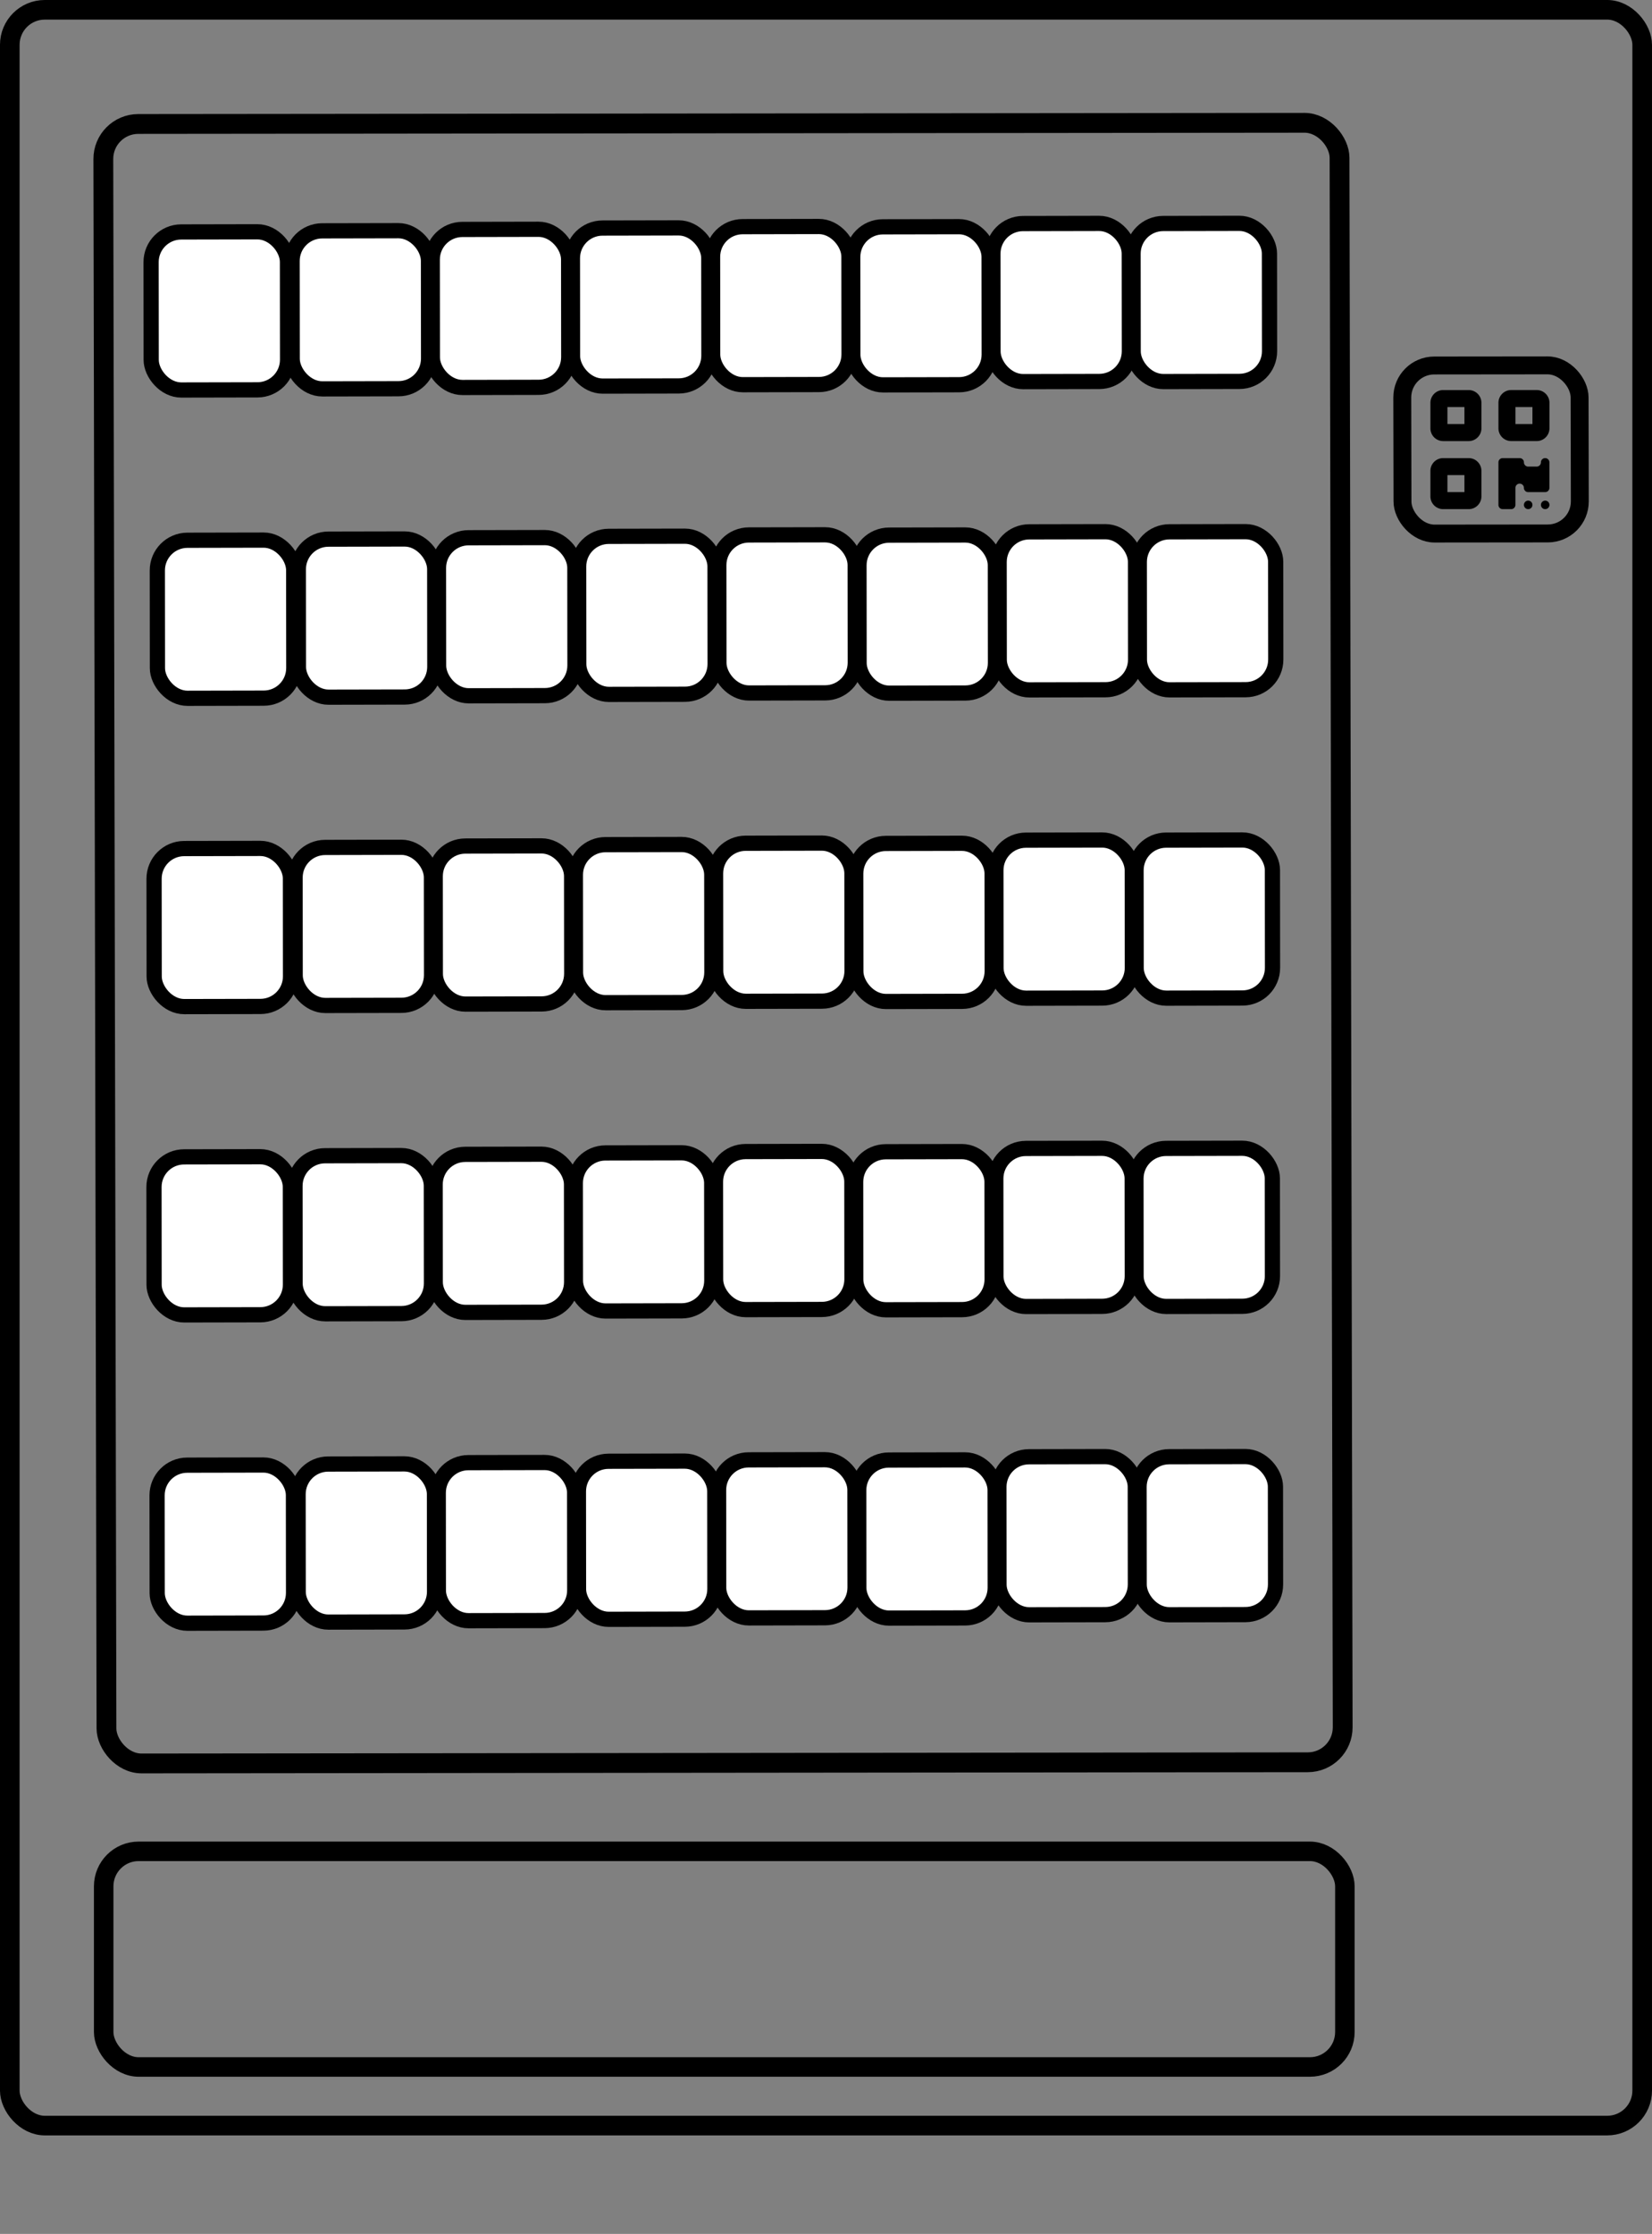 <?xml version="1.0" encoding="UTF-8" standalone="no"?>
<svg
   xmlns:dc="http://purl.org/dc/elements/1.1/"
   xmlns:cc="http://creativecommons.org/ns#"
   xmlns:rdf="http://www.w3.org/1999/02/22-rdf-syntax-ns#"
   xmlns:svg="http://www.w3.org/2000/svg"
   xmlns="http://www.w3.org/2000/svg"
   xmlns:sodipodi="http://sodipodi.sourceforge.net/DTD/sodipodi-0.dtd"
   xmlns:inkscape="http://www.inkscape.org/namespaces/inkscape"
   preserveAspectRatio="xMidYMiFd meet"
   width="100%"
   height="100%"
   viewBox="0 0 97.322 131.534"
   version="1.1"
   id="svg5"
   xml:space="preserve"
   inkscape:version="1.0.1 (3bc2e813f5, 2020-09-07)"
   sodipodi:docname="AutomatZeichnung.svg"
   inkscape:export-filename="Zeichnung2.svg"
   inkscape:export-xdpi="96"
   inkscape:export-ydpi="96"><rect x="0" y="0" width="97.322" height="131.534" fill="#808080" stroke="none"/><sodipodi:namedview
     id="namedview7"
     pagecolor="#ffffff"
     bordercolor="#666666"
     borderopacity="1.0"
     inkscape:showpageshadow="2"
     inkscape:pageopacity="0.0"
     inkscape:pagecheckerboard="0"
     inkscape:deskcolor="#d1d1d1"
     inkscape:document-units="mm"
     showgrid="false"
     inkscape:zoom="5.6568544"
     inkscape:cx="21.349981"
     inkscape:cy="75.415896"
     inkscape:window-width="1920"
     inkscape:window-height="1017"
     inkscape:window-x="-8"
     inkscape:window-y="-8"
     inkscape:window-maximized="1"
     inkscape:current-layer="layer1"
     inkscape:document-rotation="0" /><defs
     id="defs2"><inkscape:path-effect
       effect="fillet_chamfer"
       id="path-effect8561"
       is_visible="true"
       lpeversion="1"
       nodesatellites_param="F,0,0,1,0,0,0,1 @ F,0,0,1,0,0,0,1 @ F,0,0,1,0,1.579,0,1 @ F,0,0,1,0,1.46,0,1"
       unit="px"
       method="auto"
       mode="F"
       radius="0"
       chamfer_steps="1"
       flexible="false"
       use_knot_distance="true"
       apply_no_radius="true"
       apply_with_radius="true"
       only_selected="false"
       hide_knots="false"
       satellites_param="F,0,0,1,0,0,0,1 @ F,0,0,1,0,0,0,1 @ F,0,0,1,0,0,0,1 @ F,0,0,1,0,0,0,1" /><inkscape:path-effect
       effect="fillet_chamfer"
       id="path-effect8561-8"
       is_visible="true"
       lpeversion="1"
       nodesatellites_param="F,0,0,1,0,0,0,1 @ F,0,0,1,0,0,0,1 @ F,0,0,1,0,1.579,0,1 @ F,0,0,1,0,1.46,0,1"
       unit="px"
       method="auto"
       mode="F"
       radius="0"
       chamfer_steps="1"
       flexible="false"
       use_knot_distance="true"
       apply_no_radius="true"
       apply_with_radius="true"
       only_selected="false"
       hide_knots="false"
       satellites_param="F,0,0,1,0,0,0,1 @ F,0,0,1,0,0,0,1 @ F,0,0,1,0,0,0,1 @ F,0,0,1,0,0,0,1" /></defs><g
     inkscape:groupmode="layer"
     id="layer2"
     inkscape:label="Hintergrund"
     sodipodi:insensitive="true"
     transform="translate(-17.065,-76.941)"><rect
       style="opacity:1;fill:none;fill-opacity:1;fill-rule:evenodd;stroke:#000000;stroke-width:1.155;stroke-linecap:round;stroke-linejoin:round;stroke-miterlimit:5.3;stroke-dasharray:none;stroke-dashoffset:0;stroke-opacity:1;paint-order:stroke markers fill"
       id="rect111"
       width="96.167"
       height="124.58"
       x="17.642"
       y="77.518"
       ry="2.062" /><rect
       style="fill:none;fill-opacity:1;fill-rule:evenodd;stroke:#000000;stroke-width:1.167;stroke-linecap:round;stroke-linejoin:round;stroke-miterlimit:5.3;stroke-dasharray:none;stroke-dashoffset:0;stroke-opacity:1;paint-order:stroke markers fill"
       id="rect111-5"
       width="72.827"
       height="96.534"
       x="22.98"
       y="84.266"
       ry="2.061"
       transform="matrix(1,-0.001,0.002,1,0,0)" /></g><g
     inkscape:groupmode="layer"
     id="layer3"
     inkscape:label="Hintergrund 1"
     style="display:inline"
     transform="translate(-17.065,-76.941)"
     sodipodi:insensitive="true"><rect
       style="fill:none;fill-opacity:1;fill-rule:evenodd;stroke:#000000;stroke-width:1.055;stroke-linecap:round;stroke-linejoin:round;stroke-miterlimit:5.3;stroke-dasharray:none;stroke-dashoffset:0;stroke-opacity:1;paint-order:stroke markers fill"
       id="rect4749-5-5-5-1-8-1"
       width="10.447"
       height="9.896"
       x="99.474"
       y="98.563"
       ry="1.887"
       transform="matrix(1,-0.001,0.002,1,0,0)" /><path
       d="m 101.333,100.659 c 0,-0.415 0.337,-0.751 0.751,-0.751 h 1.503 c 0.415,0 0.751,0.337 0.751,0.751 v 1.503 c 0,0.415 -0.337,0.751 -0.751,0.751 h -1.503 c -0.415,0 -0.751,-0.337 -0.751,-0.751 z m 1.002,0.25 v 1.002 h 1.002 v -1.002 z m -1.002,3.757 c 0,-0.415 0.337,-0.751 0.751,-0.751 h 1.503 c 0.415,0 0.751,0.337 0.751,0.751 v 1.503 c 0,0.415 -0.337,0.751 -0.751,0.751 h -1.503 c -0.415,0 -0.751,-0.337 -0.751,-0.751 z m 1.002,0.25 v 1.002 h 1.002 v -1.002 z m 3.757,-5.009 h 1.503 c 0.415,0 0.751,0.337 0.751,0.751 v 1.503 c 0,0.415 -0.337,0.751 -0.751,0.751 h -1.503 c -0.415,0 -0.751,-0.337 -0.751,-0.751 v -1.503 c 0,-0.415 0.337,-0.751 0.751,-0.751 z m 1.252,1.002 h -1.002 v 1.002 h 1.002 z m -2.004,3.256 c 0,-0.138 0.113,-0.25 0.25,-0.25 h 1.002 c 0.138,0 0.25,0.113 0.25,0.25 0,0.138 0.113,0.25 0.25,0.25 h 0.501 c 0.138,0 0.25,-0.113 0.25,-0.25 0,-0.138 0.113,-0.25 0.25,-0.25 0.138,0 0.25,0.113 0.25,0.25 v 1.503 c 0,0.138 -0.113,0.25 -0.25,0.25 h -1.002 c -0.138,0 -0.25,-0.113 -0.25,-0.25 0,-0.138 -0.113,-0.25 -0.25,-0.25 -0.138,0 -0.25,0.113 -0.25,0.25 v 1.002 c 0,0.138 -0.113,0.25 -0.25,0.25 h -0.501 c -0.138,0 -0.25,-0.113 -0.25,-0.25 z m 1.753,2.755 a 0.25,0.25 0 1 1 0,-0.501 0.25,0.25 0 1 1 0,0.501 z m 1.002,0 a 0.25,0.25 0 1 1 0,-0.501 0.25,0.25 0 1 1 0,0.501 z"
       id="path7689"
       style="stroke-width:0.016" /></g><path
     style="fill:none;fill-opacity:1;fill-rule:evenodd;stroke:#000000;stroke-width:0.767;stroke-linecap:round;stroke-linejoin:round;stroke-miterlimit:5.3;stroke-dasharray:none;stroke-dashoffset:0;stroke-opacity:1;paint-order:stroke markers fill"
     id="rect111-5-1"
     width="5.497"
     height="5.982"
     x="7.516"
     y="125.181"
     ry="0"
     transform="matrix(1,-0.001,0.002,1,0,0)"
     inkscape:path-effect="#path-effect8561"
     d="m 7.516,125.181 h 5.497 v 5.982 H 7.516 Z"
     sodipodi:type="rect" /><path
     style="fill:none;fill-opacity:1;fill-rule:evenodd;stroke:#000000;stroke-width:0.767;stroke-linecap:round;stroke-linejoin:round;stroke-miterlimit:5.3;stroke-dasharray:none;stroke-dashoffset:0;stroke-opacity:1;paint-order:stroke markers fill"
     id="rect111-5-1-1"
     width="5.497"
     height="5.982"
     x="82.792"
     y="125.255"
     ry="0"
     transform="matrix(1,-0.001,0.002,1,0,0)"
     inkscape:path-effect="#path-effect8561-8"
     d="m 82.792,125.255 h 5.497 v 5.982 h -5.497 z"
     sodipodi:type="rect" /><rect
     style="fill:none;fill-opacity:1;fill-rule:evenodd;stroke:#000000;stroke-width:1.149;stroke-linecap:round;stroke-linejoin:round;stroke-miterlimit:5.3;stroke-dasharray:none;stroke-dashoffset:0;stroke-opacity:1;paint-order:stroke markers fill"
     id="rect111-2"
     width="73.121"
     height="12.697"
     x="6.108"
     y="109.009"
     ry="2.059" /><g
     inkscape:label="Ebene 1"
     inkscape:groupmode="layer"
     id="layer1"
     transform="translate(-17.065,-76.941)"
     style="display:inline"><rect
       style="fill:#ffffff;fill-opacity:1;fill-rule:evenodd;stroke:#000000;stroke-width:0.896;stroke-linecap:round;stroke-linejoin:round;stroke-miterlimit:5.3;stroke-dasharray:none;stroke-dashoffset:0;stroke-opacity:1;paint-order:stroke markers fill"
       id="rect111-5-3"
       width="8.034"
       height="9.306"
       x="25.874"
       y="90.654"
       ry="1.774"
       transform="matrix(1,-0.002,0.001,1,0,0)"
       inkscape:label="Box" /><rect
       style="fill:#ffffff;fill-opacity:1;fill-rule:evenodd;stroke:#000000;stroke-width:0.896;stroke-linecap:round;stroke-linejoin:round;stroke-miterlimit:5.3;stroke-dasharray:none;stroke-dashoffset:0;stroke-opacity:1;paint-order:stroke markers fill"
       id="rect111-5-3-7"
       width="8.034"
       height="9.306"
       x="34.181"
       y="90.605"
       ry="1.774"
       transform="matrix(1,-0.002,0.001,1,0,0)"
       inkscape:label="Box" /><rect
       style="fill:#ffffff;fill-opacity:1;fill-rule:evenodd;stroke:#000000;stroke-width:0.896;stroke-linecap:round;stroke-linejoin:round;stroke-miterlimit:5.3;stroke-dasharray:none;stroke-dashoffset:0;stroke-opacity:1;paint-order:stroke markers fill"
       id="rect4749"
       width="8.034"
       height="9.306"
       x="42.438"
       y="90.539"
       ry="1.774"
       transform="matrix(1,-0.002,0.001,1,0,0)"
       inkscape:label="Box" /><rect
       style="fill:#ffffff;fill-opacity:1;fill-rule:evenodd;stroke:#000000;stroke-width:0.896;stroke-linecap:round;stroke-linejoin:round;stroke-miterlimit:5.3;stroke-dasharray:none;stroke-dashoffset:0;stroke-opacity:1;paint-order:stroke markers fill"
       id="rect4749-5"
       width="8.034"
       height="9.306"
       x="50.695"
       y="90.474"
       ry="1.774"
       transform="matrix(1,-0.002,0.001,1,0,0)"
       inkscape:label="Box" /><rect
       style="fill:#ffffff;fill-opacity:1;fill-rule:evenodd;stroke:#000000;stroke-width:0.896;stroke-linecap:round;stroke-linejoin:round;stroke-miterlimit:5.3;stroke-dasharray:none;stroke-dashoffset:0;stroke-opacity:1;paint-order:stroke markers fill"
       id="rect4749-5-5"
       width="8.034"
       height="9.306"
       x="58.952"
       y="90.408"
       ry="1.774"
       transform="matrix(1,-0.002,0.001,1,0,0)"
       inkscape:label="Box" /><rect
       style="fill:#ffffff;fill-opacity:1;fill-rule:evenodd;stroke:#000000;stroke-width:0.896;stroke-linecap:round;stroke-linejoin:round;stroke-miterlimit:5.3;stroke-dasharray:none;stroke-dashoffset:0;stroke-opacity:1;paint-order:stroke markers fill"
       id="rect4749-5-5-5"
       width="8.034"
       height="9.306"
       x="67.209"
       y="90.435"
       ry="1.774"
       transform="matrix(1,-0.002,0.001,1,0,0)"
       inkscape:label="Box" /><rect
       style="fill:#ffffff;fill-opacity:1;fill-rule:evenodd;stroke:#000000;stroke-width:0.896;stroke-linecap:round;stroke-linejoin:round;stroke-miterlimit:5.3;stroke-dasharray:none;stroke-dashoffset:0;stroke-opacity:1;paint-order:stroke markers fill"
       id="rect4749-5-5-5-1"
       width="8.034"
       height="9.306"
       x="75.467"
       y="90.259"
       ry="1.774"
       transform="matrix(1,-0.002,0.001,1,0,0)"
       inkscape:label="Box" /><rect
       style="fill:#ffffff;fill-opacity:1;fill-rule:evenodd;stroke:#000000;stroke-width:0.896;stroke-linecap:round;stroke-linejoin:round;stroke-miterlimit:5.3;stroke-dasharray:none;stroke-dashoffset:0;stroke-opacity:1;paint-order:stroke markers fill"
       id="rect4749-5-5-5-1-8"
       width="8.034"
       height="9.306"
       x="83.724"
       y="90.272"
       ry="1.774"
       transform="matrix(1,-0.002,0.001,1,0,0)"
       inkscape:label="Box" /><rect
       style="fill:#ffffff;fill-opacity:1;fill-rule:evenodd;stroke:#000000;stroke-width:0.896;stroke-linecap:round;stroke-linejoin:round;stroke-miterlimit:5.3;stroke-dasharray:none;stroke-dashoffset:0;stroke-opacity:1;paint-order:stroke markers fill"
       id="rect111-5-3-5"
       width="8.034"
       height="9.306"
       x="26.223"
       y="108.808"
       ry="1.774"
       transform="matrix(1,-0.002,0.001,1,0,0)"
       inkscape:label="Box" /><rect
       style="fill:#ffffff;fill-opacity:1;fill-rule:evenodd;stroke:#000000;stroke-width:0.896;stroke-linecap:round;stroke-linejoin:round;stroke-miterlimit:5.3;stroke-dasharray:none;stroke-dashoffset:0;stroke-opacity:1;paint-order:stroke markers fill"
       id="rect111-5-3-7-6"
       width="8.034"
       height="9.306"
       x="34.53"
       y="108.758"
       ry="1.774"
       transform="matrix(1,-0.002,0.001,1,0,0)"
       inkscape:label="Box" /><rect
       style="fill:#ffffff;fill-opacity:1;fill-rule:evenodd;stroke:#000000;stroke-width:0.896;stroke-linecap:round;stroke-linejoin:round;stroke-miterlimit:5.3;stroke-dasharray:none;stroke-dashoffset:0;stroke-opacity:1;paint-order:stroke markers fill"
       id="rect4749-4"
       width="8.034"
       height="9.306"
       x="42.787"
       y="108.693"
       ry="1.774"
       transform="matrix(1,-0.002,0.001,1,0,0)"
       inkscape:label="Box" /><rect
       style="fill:#ffffff;fill-opacity:1;fill-rule:evenodd;stroke:#000000;stroke-width:0.896;stroke-linecap:round;stroke-linejoin:round;stroke-miterlimit:5.3;stroke-dasharray:none;stroke-dashoffset:0;stroke-opacity:1;paint-order:stroke markers fill"
       id="rect4749-5-1"
       width="8.034"
       height="9.306"
       x="51.044"
       y="108.627"
       ry="1.774"
       transform="matrix(1,-0.002,0.001,1,0,0)"
       inkscape:label="Box" /><rect
       style="fill:#ffffff;fill-opacity:1;fill-rule:evenodd;stroke:#000000;stroke-width:0.896;stroke-linecap:round;stroke-linejoin:round;stroke-miterlimit:5.3;stroke-dasharray:none;stroke-dashoffset:0;stroke-opacity:1;paint-order:stroke markers fill"
       id="rect4749-5-5-3"
       width="8.034"
       height="9.306"
       x="59.301"
       y="108.562"
       ry="1.774"
       transform="matrix(1,-0.002,0.001,1,0,0)"
       inkscape:label="Box" /><rect
       style="fill:#ffffff;fill-opacity:1;fill-rule:evenodd;stroke:#000000;stroke-width:0.896;stroke-linecap:round;stroke-linejoin:round;stroke-miterlimit:5.3;stroke-dasharray:none;stroke-dashoffset:0;stroke-opacity:1;paint-order:stroke markers fill"
       id="rect4749-5-5-5-5"
       width="8.034"
       height="9.306"
       x="67.559"
       y="108.589"
       ry="1.774"
       transform="matrix(1,-0.002,0.001,1,0,0)"
       inkscape:label="Box" /><rect
       style="fill:#ffffff;fill-opacity:1;fill-rule:evenodd;stroke:#000000;stroke-width:0.896;stroke-linecap:round;stroke-linejoin:round;stroke-miterlimit:5.3;stroke-dasharray:none;stroke-dashoffset:0;stroke-opacity:1;paint-order:stroke markers fill"
       id="rect4749-5-5-5-1-7"
       width="8.034"
       height="9.306"
       x="75.816"
       y="108.412"
       ry="1.774"
       transform="matrix(1,-0.002,0.001,1,0,0)"
       inkscape:label="Box" /><rect
       style="fill:#ffffff;fill-opacity:1;fill-rule:evenodd;stroke:#000000;stroke-width:0.896;stroke-linecap:round;stroke-linejoin:round;stroke-miterlimit:5.3;stroke-dasharray:none;stroke-dashoffset:0;stroke-opacity:1;paint-order:stroke markers fill"
       id="rect4749-5-5-5-1-8-2"
       width="8.034"
       height="9.306"
       x="84.073"
       y="108.426"
       ry="1.774"
       transform="matrix(1,-0.002,0.001,1,0,0)"
       inkscape:label="Box" /><rect
       style="fill:#ffffff;fill-opacity:1;fill-rule:evenodd;stroke:#000000;stroke-width:0.896;stroke-linecap:round;stroke-linejoin:round;stroke-miterlimit:5.3;stroke-dasharray:none;stroke-dashoffset:0;stroke-opacity:1;paint-order:stroke markers fill"
       id="rect7611"
       width="8.034"
       height="9.306"
       x="26.013"
       y="126.961"
       ry="1.774"
       transform="matrix(1,-0.002,0.001,1,0,0)"
       inkscape:label="Box" /><rect
       style="fill:#ffffff;fill-opacity:1;fill-rule:evenodd;stroke:#000000;stroke-width:0.896;stroke-linecap:round;stroke-linejoin:round;stroke-miterlimit:5.3;stroke-dasharray:none;stroke-dashoffset:0;stroke-opacity:1;paint-order:stroke markers fill"
       id="rect7613"
       width="8.034"
       height="9.306"
       x="34.32"
       y="126.911"
       ry="1.774"
       transform="matrix(1,-0.002,0.001,1,0,0)"
       inkscape:label="Box" /><rect
       style="fill:#ffffff;fill-opacity:1;fill-rule:evenodd;stroke:#000000;stroke-width:0.896;stroke-linecap:round;stroke-linejoin:round;stroke-miterlimit:5.3;stroke-dasharray:none;stroke-dashoffset:0;stroke-opacity:1;paint-order:stroke markers fill"
       id="rect7615"
       width="8.034"
       height="9.306"
       x="42.577"
       y="126.846"
       ry="1.774"
       transform="matrix(1,-0.002,0.001,1,0,0)"
       inkscape:label="Box" /><rect
       style="fill:#ffffff;fill-opacity:1;fill-rule:evenodd;stroke:#000000;stroke-width:0.896;stroke-linecap:round;stroke-linejoin:round;stroke-miterlimit:5.3;stroke-dasharray:none;stroke-dashoffset:0;stroke-opacity:1;paint-order:stroke markers fill"
       id="rect7617"
       width="8.034"
       height="9.306"
       x="50.834"
       y="126.78"
       ry="1.774"
       transform="matrix(1,-0.002,0.001,1,0,0)"
       inkscape:label="Box" /><rect
       style="fill:#ffffff;fill-opacity:1;fill-rule:evenodd;stroke:#000000;stroke-width:0.896;stroke-linecap:round;stroke-linejoin:round;stroke-miterlimit:5.3;stroke-dasharray:none;stroke-dashoffset:0;stroke-opacity:1;paint-order:stroke markers fill"
       id="rect7619"
       width="8.034"
       height="9.306"
       x="59.092"
       y="126.714"
       ry="1.774"
       transform="matrix(1,-0.002,0.001,1,0,0)"
       inkscape:label="Box" /><rect
       style="fill:#ffffff;fill-opacity:1;fill-rule:evenodd;stroke:#000000;stroke-width:0.896;stroke-linecap:round;stroke-linejoin:round;stroke-miterlimit:5.3;stroke-dasharray:none;stroke-dashoffset:0;stroke-opacity:1;paint-order:stroke markers fill"
       id="rect7621"
       width="8.034"
       height="9.306"
       x="67.349"
       y="126.742"
       ry="1.774"
       transform="matrix(1,-0.002,0.001,1,0,0)"
       inkscape:label="Box" /><rect
       style="fill:#ffffff;fill-opacity:1;fill-rule:evenodd;stroke:#000000;stroke-width:0.896;stroke-linecap:round;stroke-linejoin:round;stroke-miterlimit:5.3;stroke-dasharray:none;stroke-dashoffset:0;stroke-opacity:1;paint-order:stroke markers fill"
       id="rect7623"
       width="8.034"
       height="9.306"
       x="75.606"
       y="126.565"
       ry="1.774"
       transform="matrix(1,-0.002,0.001,1,0,0)"
       inkscape:label="Box" /><rect
       style="fill:#ffffff;fill-opacity:1;fill-rule:evenodd;stroke:#000000;stroke-width:0.896;stroke-linecap:round;stroke-linejoin:round;stroke-miterlimit:5.3;stroke-dasharray:none;stroke-dashoffset:0;stroke-opacity:1;paint-order:stroke markers fill"
       id="rect7625"
       width="8.034"
       height="9.306"
       x="83.863"
       y="126.579"
       ry="1.774"
       transform="matrix(1,-0.002,0.001,1,0,0)"
       inkscape:label="Box" /><rect
       style="fill:#ffffff;fill-opacity:1;fill-rule:evenodd;stroke:#000000;stroke-width:0.896;stroke-linecap:round;stroke-linejoin:round;stroke-miterlimit:5.3;stroke-dasharray:none;stroke-dashoffset:0;stroke-opacity:1;paint-order:stroke markers fill"
       id="rect7629"
       width="8.034"
       height="9.306"
       x="25.99"
       y="145.114"
       ry="1.774"
       transform="matrix(1,-0.002,0.001,1,0,0)"
       inkscape:label="Box" /><rect
       style="fill:#ffffff;fill-opacity:1;fill-rule:evenodd;stroke:#000000;stroke-width:0.896;stroke-linecap:round;stroke-linejoin:round;stroke-miterlimit:5.3;stroke-dasharray:none;stroke-dashoffset:0;stroke-opacity:1;paint-order:stroke markers fill"
       id="rect7631"
       width="8.034"
       height="9.306"
       x="34.297"
       y="145.064"
       ry="1.774"
       transform="matrix(1,-0.002,0.001,1,0,0)"
       inkscape:label="Box" /><rect
       style="fill:#ffffff;fill-opacity:1;fill-rule:evenodd;stroke:#000000;stroke-width:0.896;stroke-linecap:round;stroke-linejoin:round;stroke-miterlimit:5.3;stroke-dasharray:none;stroke-dashoffset:0;stroke-opacity:1;paint-order:stroke markers fill"
       id="rect7633"
       width="8.034"
       height="9.306"
       x="42.554"
       y="144.999"
       ry="1.774"
       transform="matrix(1,-0.002,0.001,1,0,0)"
       inkscape:label="Box" /><rect
       style="fill:#ffffff;fill-opacity:1;fill-rule:evenodd;stroke:#000000;stroke-width:0.896;stroke-linecap:round;stroke-linejoin:round;stroke-miterlimit:5.3;stroke-dasharray:none;stroke-dashoffset:0;stroke-opacity:1;paint-order:stroke markers fill"
       id="rect7635"
       width="8.034"
       height="9.306"
       x="50.812"
       y="144.933"
       ry="1.774"
       transform="matrix(1,-0.002,0.001,1,0,0)"
       inkscape:label="Box" /><rect
       style="fill:#ffffff;fill-opacity:1;fill-rule:evenodd;stroke:#000000;stroke-width:0.896;stroke-linecap:round;stroke-linejoin:round;stroke-miterlimit:5.3;stroke-dasharray:none;stroke-dashoffset:0;stroke-opacity:1;paint-order:stroke markers fill"
       id="rect7637"
       width="8.034"
       height="9.306"
       x="59.069"
       y="144.868"
       ry="1.774"
       transform="matrix(1,-0.002,0.001,1,0,0)"
       inkscape:label="Box" /><rect
       style="fill:#ffffff;fill-opacity:1;fill-rule:evenodd;stroke:#000000;stroke-width:0.896;stroke-linecap:round;stroke-linejoin:round;stroke-miterlimit:5.3;stroke-dasharray:none;stroke-dashoffset:0;stroke-opacity:1;paint-order:stroke markers fill"
       id="rect7639"
       width="8.034"
       height="9.306"
       x="67.326"
       y="144.895"
       ry="1.774"
       transform="matrix(1,-0.002,0.001,1,0,0)"
       inkscape:label="Box" /><rect
       style="fill:#ffffff;fill-opacity:1;fill-rule:evenodd;stroke:#000000;stroke-width:0.896;stroke-linecap:round;stroke-linejoin:round;stroke-miterlimit:5.3;stroke-dasharray:none;stroke-dashoffset:0;stroke-opacity:1;paint-order:stroke markers fill"
       id="rect7641"
       width="8.034"
       height="9.306"
       x="75.583"
       y="144.718"
       ry="1.774"
       transform="matrix(1,-0.002,0.001,1,0,0)"
       inkscape:label="Box" /><rect
       style="fill:#ffffff;fill-opacity:1;fill-rule:evenodd;stroke:#000000;stroke-width:0.896;stroke-linecap:round;stroke-linejoin:round;stroke-miterlimit:5.3;stroke-dasharray:none;stroke-dashoffset:0;stroke-opacity:1;paint-order:stroke markers fill"
       id="rect7643"
       width="8.034"
       height="9.306"
       x="83.84"
       y="144.732"
       ry="1.774"
       transform="matrix(1,-0.002,0.001,1,0,0)"
       inkscape:label="Box" /><rect
       style="fill:#ffffff;fill-opacity:1;fill-rule:evenodd;stroke:#000000;stroke-width:0.896;stroke-linecap:round;stroke-linejoin:round;stroke-miterlimit:5.3;stroke-dasharray:none;stroke-dashoffset:0;stroke-opacity:1;paint-order:stroke markers fill"
       id="rect7647"
       width="8.034"
       height="9.306"
       x="26.154"
       y="163.267"
       ry="1.774"
       transform="matrix(1,-0.002,0.001,1,0,0)"
       inkscape:label="Box" /><rect
       style="fill:#ffffff;fill-opacity:1;fill-rule:evenodd;stroke:#000000;stroke-width:0.896;stroke-linecap:round;stroke-linejoin:round;stroke-miterlimit:5.3;stroke-dasharray:none;stroke-dashoffset:0;stroke-opacity:1;paint-order:stroke markers fill"
       id="rect7649"
       width="8.034"
       height="9.306"
       x="34.461"
       y="163.218"
       ry="1.774"
       transform="matrix(1,-0.002,0.001,1,0,0)"
       inkscape:label="Box" /><rect
       style="fill:#ffffff;fill-opacity:1;fill-rule:evenodd;stroke:#000000;stroke-width:0.896;stroke-linecap:round;stroke-linejoin:round;stroke-miterlimit:5.3;stroke-dasharray:none;stroke-dashoffset:0;stroke-opacity:1;paint-order:stroke markers fill"
       id="rect7651"
       width="8.034"
       height="9.306"
       x="42.719"
       y="163.152"
       ry="1.774"
       transform="matrix(1,-0.002,0.001,1,0,0)"
       inkscape:label="Box" /><rect
       style="fill:#ffffff;fill-opacity:1;fill-rule:evenodd;stroke:#000000;stroke-width:0.896;stroke-linecap:round;stroke-linejoin:round;stroke-miterlimit:5.3;stroke-dasharray:none;stroke-dashoffset:0;stroke-opacity:1;paint-order:stroke markers fill"
       id="rect7653"
       width="8.034"
       height="9.306"
       x="50.976"
       y="163.087"
       ry="1.774"
       transform="matrix(1,-0.002,0.001,1,0,0)"
       inkscape:label="Box" /><rect
       style="fill:#ffffff;fill-opacity:1;fill-rule:evenodd;stroke:#000000;stroke-width:0.896;stroke-linecap:round;stroke-linejoin:round;stroke-miterlimit:5.3;stroke-dasharray:none;stroke-dashoffset:0;stroke-opacity:1;paint-order:stroke markers fill"
       id="rect7655"
       width="8.034"
       height="9.306"
       x="59.233"
       y="163.021"
       ry="1.774"
       transform="matrix(1,-0.002,0.001,1,0,0)"
       inkscape:label="Box" /><rect
       style="fill:#ffffff;fill-opacity:1;fill-rule:evenodd;stroke:#000000;stroke-width:0.896;stroke-linecap:round;stroke-linejoin:round;stroke-miterlimit:5.3;stroke-dasharray:none;stroke-dashoffset:0;stroke-opacity:1;paint-order:stroke markers fill"
       id="rect7657"
       width="8.034"
       height="9.306"
       x="67.49"
       y="163.048"
       ry="1.774"
       transform="matrix(1,-0.002,0.001,1,0,0)"
       inkscape:label="Box" /><rect
       style="fill:#ffffff;fill-opacity:1;fill-rule:evenodd;stroke:#000000;stroke-width:0.896;stroke-linecap:round;stroke-linejoin:round;stroke-miterlimit:5.3;stroke-dasharray:none;stroke-dashoffset:0;stroke-opacity:1;paint-order:stroke markers fill"
       id="rect7659"
       width="8.034"
       height="9.306"
       x="75.748"
       y="162.871"
       ry="1.774"
       transform="matrix(1,-0.002,0.001,1,0,0)"
       inkscape:label="Box" /><rect
       style="fill:#ffffff;fill-opacity:1;fill-rule:evenodd;stroke:#000000;stroke-width:0.896;stroke-linecap:round;stroke-linejoin:round;stroke-miterlimit:5.3;stroke-dasharray:none;stroke-dashoffset:0;stroke-opacity:1;paint-order:stroke markers fill"
       id="rect7661"
       width="8.034"
       height="9.306"
       x="84.005"
       y="162.885"
       ry="1.774"
       transform="matrix(1,-0.002,0.001,1,0,0)"
       inkscape:label="Box" /></g></svg>
